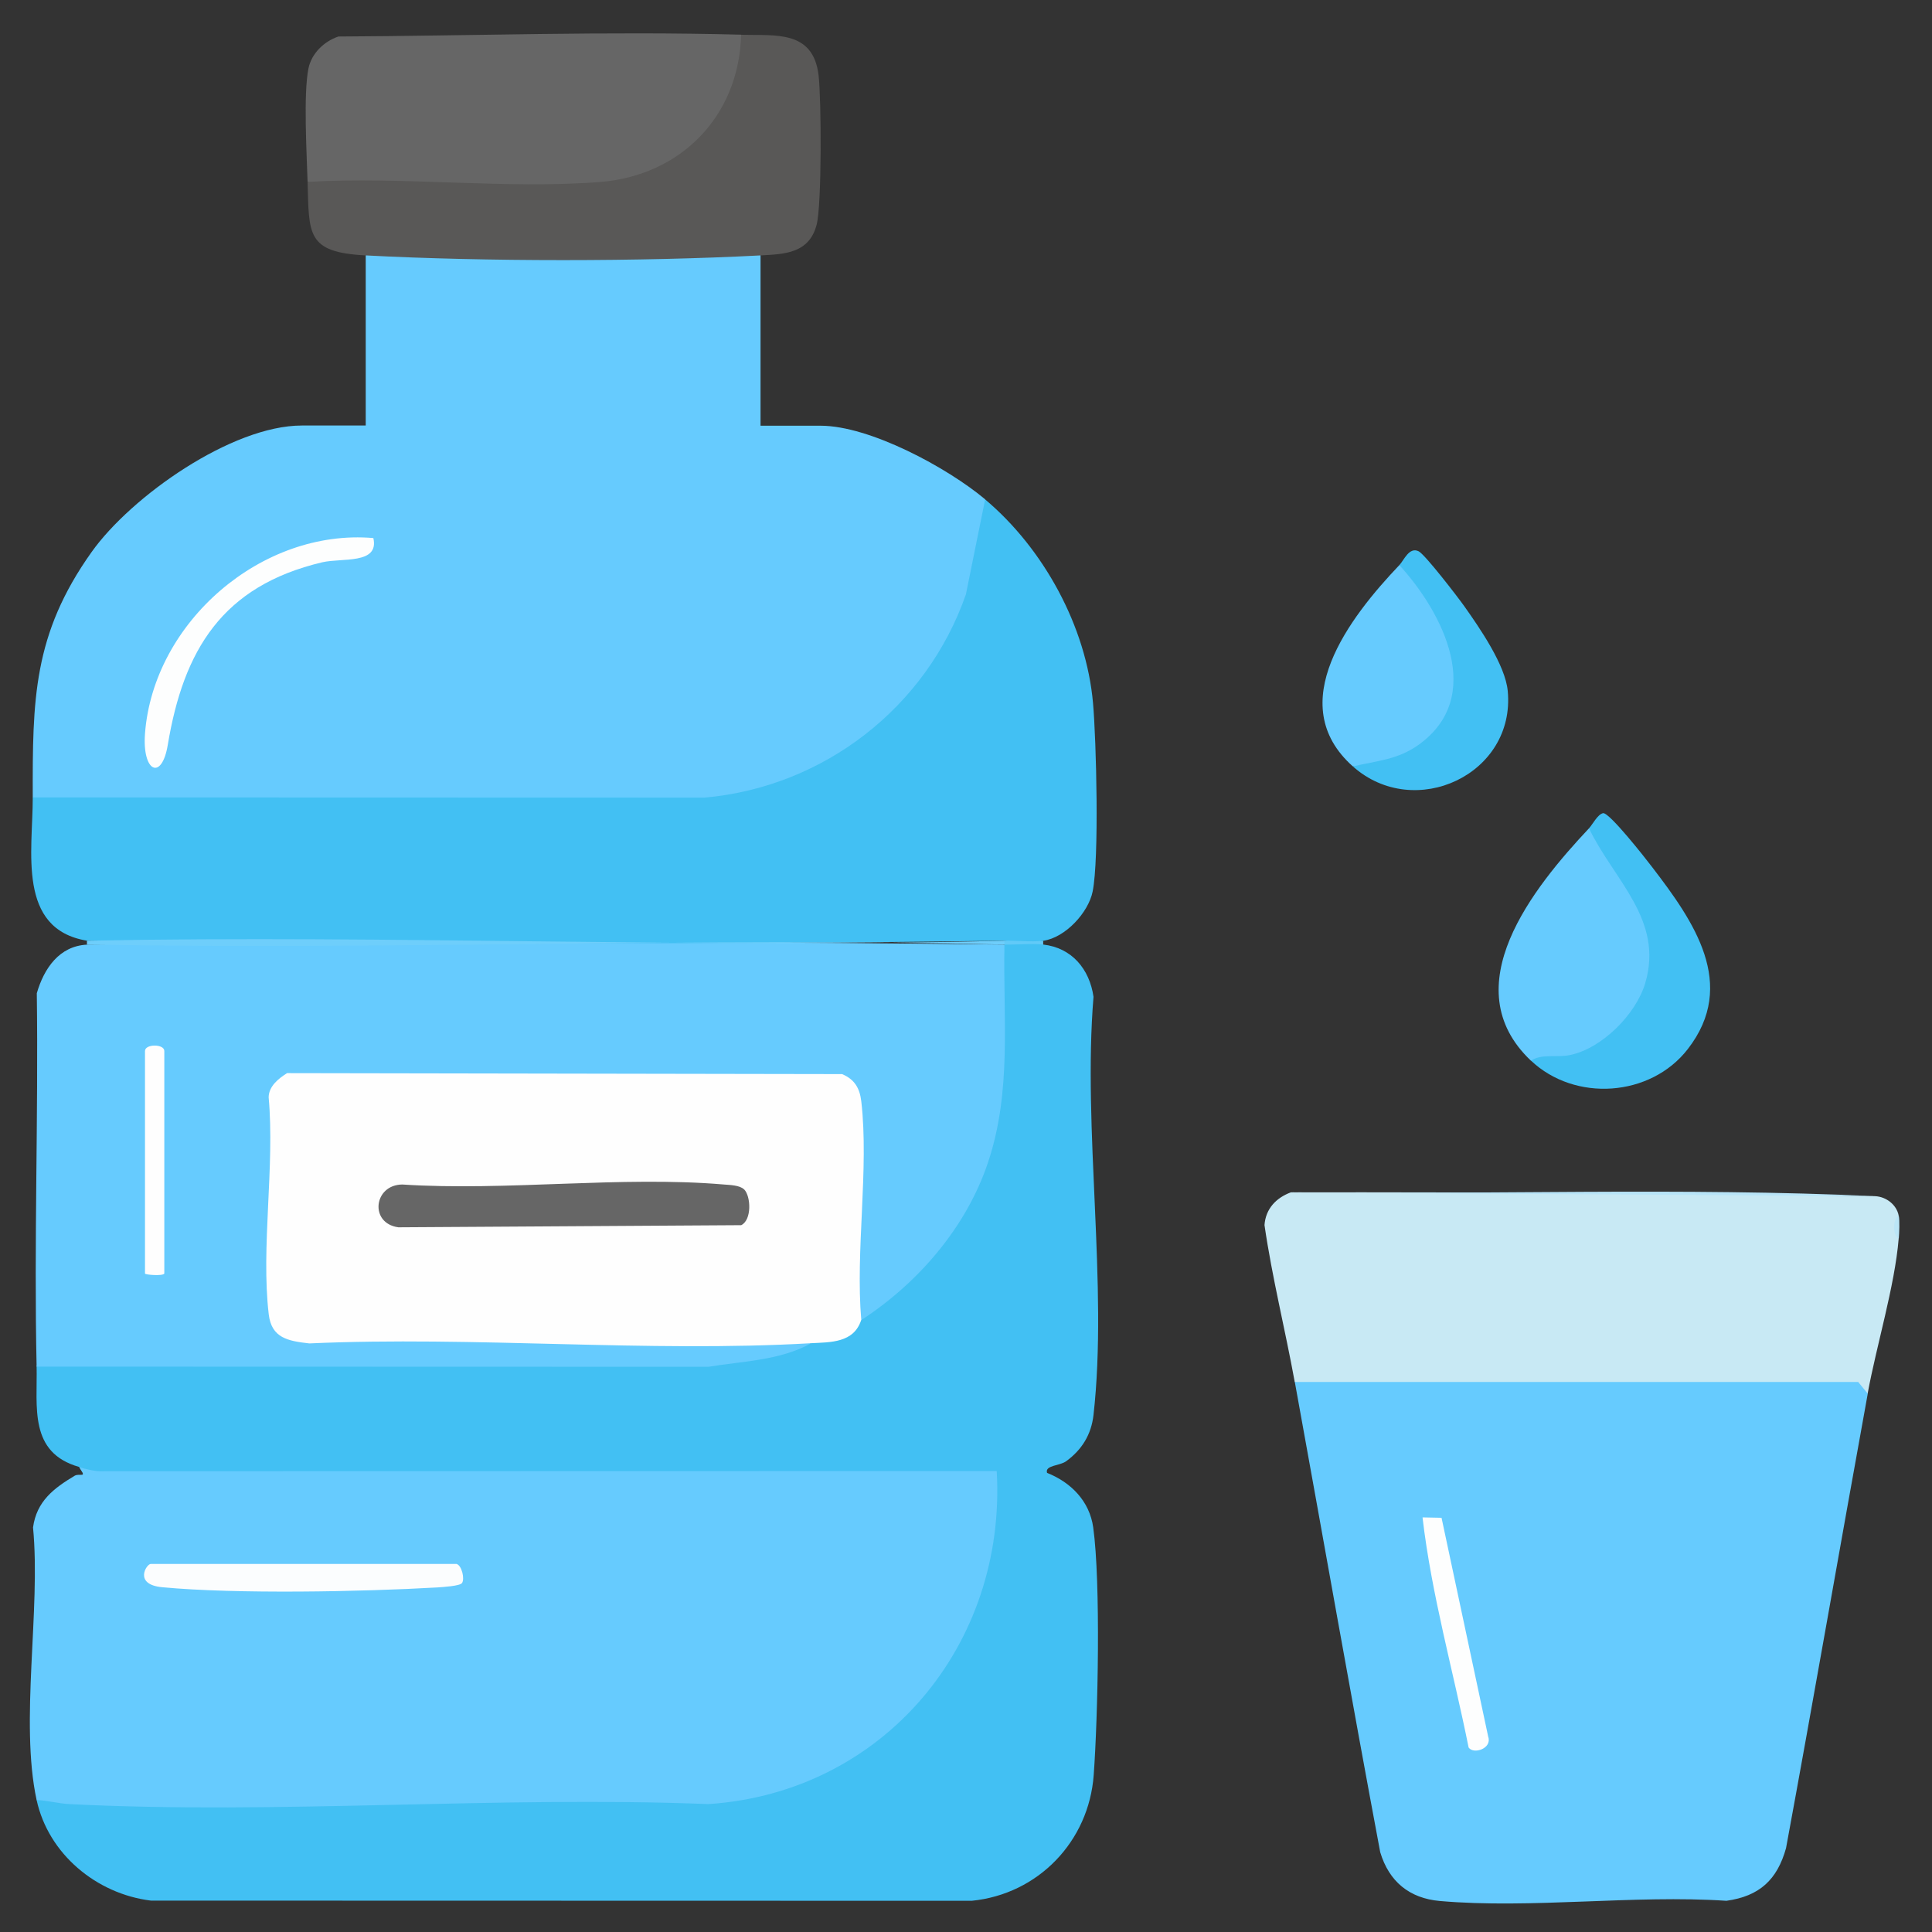 <?xml version="1.0" encoding="UTF-8"?>
<svg id="Layer_10" data-name="Layer 10" xmlns="http://www.w3.org/2000/svg" viewBox="0 0 200 200">
  <rect x="0" y="0" width="200" height="200" fill="#333333" stroke="none"/>
  <defs>
    <style>
      .cls-1 {
        fill: #6ecefb;
      }

      .cls-2 {
        fill: #bbe6f7;
      }

      .cls-3 {
        fill: #666;
      }

      .cls-4 {
        fill: #61caf8;
      }

      .cls-5 {
        fill: #fbfdfe;
      }

      .cls-6 {
        fill: #c8e9f4;
      }

      .cls-7 {
        fill: #66cbfe;
      }

      .cls-8 {
        fill: #b8e4f7;
      }

      .cls-9 {
        fill: #fefefe;
      }

      .cls-10 {
        fill: #fdfefe;
      }

      .cls-11 {
        fill: #595857;
      }

      .cls-12 {
        fill: #42c0f3;
      }
    </style>
  </defs>
  <path class="cls-7" d="M78.73,26.44v17.63h6.21c5.11,0,13.14,4.35,17.03,7.61l.59,1.12c-1.48,16.02-12.96,29.12-29.68,30.55H3.88s-.49-.82-.49-.82c-.02-10.09.02-16.85,6.09-25.38,4.11-5.78,14.52-13.1,21.77-13.1h6.61v-17.63c.33-.19.66-.36,1.01-.48s.68-.22,1.01-.22c12.3.11,24.53.11,36.84,0,.33,0,.67.1,1.01.22s.68.3,1.01.48Z"/>
  <path class="cls-12" d="M107.99,97.78c2.96.33,4.8,2.54,5.21,5.41-1.13,13.71,1.51,29.86,0,43.28-.23,2.04-1.2,3.6-2.82,4.79-.68.5-2.23.41-1.99,1.21,2.47.98,4.4,2.92,4.78,5.65.79,5.73.49,19.58.05,25.63-.5,6.87-5.75,12.34-12.63,13.02l-84.97-.02c-5.63-.69-10.62-4.83-11.83-10.42l.71-.75c17.82.84,35.75.89,53.77.14l15.06.22c16.97-.93,30.18-16.02,28.92-32.88l-91.72.03c-1.36,0-1.72-.08-2.33-1.23-5.24-1.48-4.32-6.22-4.41-10.42l.28-.8,69.21.02c3.59-.36,7.15-.9,10.67-1.62.57-.75,1.56-1.14,2.98-1.16.79-.68,1.54-1.1,2.23-1.24l.51-1.31c9-6.14,13.86-15.94,13.55-26.83l-.05-9.46.82-1.27c1.19-.33,2.82-.32,4.01,0Z"/>
  <path class="cls-7" d="M8.19,151.88c.85.24,1.69.47,2.59.42l92.4-.02c1.04,18-11.72,33.27-29.84,34.48-21.81-.87-44.44,1.1-66.16,0-1.17-.06-2.23-.38-3.39-.42-1.76-8.16.45-19.67-.37-28.22.37-2.72,2.16-4.06,4.29-5.34.57-.34,1.35.34.49-.9Z"/>
  <path class="cls-7" d="M134.04,143.07l.28-.8h57.81c.87.1,1.28.77,1.22,2-2.85,15.67-5.57,31.38-8.46,47.05-.92,3.28-2.75,4.97-6.17,5.45-9.58-.64-20.23.85-29.67.02-3.16-.28-5.26-2.02-6.17-5.05-3.04-16.21-5.89-32.45-8.84-48.67Z"/>
  <path class="cls-7" d="M9,97.78c31.65-.33,63.34-.36,94.98,0-.15,7.67.78,15.14-1.7,22.55-2.25,6.74-7.25,12.5-13.13,16.33-.63-.53-1.01-1.19-.92-2.02l.38-14.45c.58-3.61.06-6.34-1.57-8.18l-57.09-.17c-.63.42-1.07.94-1.32,1.56-.12,7.66-.1,15.31.05,22.94.23,1.53,2.04,1.93,3.36,1.95,3.64-.14,7.29-.25,10.94-.2,12.62.19,25.21.28,37.83.33,1.07,0,2.11.32,3.13.65-3.23,1.78-7.05,1.83-10.6,2.42l-69.55-.02c-.28-12.86.19-25.78.02-38.65.74-2.56,2.32-4.89,5.19-5.03Z"/>
  <path class="cls-12" d="M107.99,97.38c-1.13.35-2.86.33-4.01,0-31.65.44-63.34.27-94.98,0-7.27-1.21-5.6-9.28-5.61-14.83l69.55.02c12.37-1.11,22.97-9.35,27.05-21.04l1.99-9.83c6.04,5.08,10.47,13.14,11.17,21.09.34,3.87.65,16.09-.04,19.5-.44,2.18-2.83,4.78-5.12,5.1Z"/>
  <path class="cls-6" d="M194.15,123.83c1.12.07,2.18.88,2.4,2-.27.78-.3,1.63,0,2.4-.41,4.93-2.3,11.05-3.21,16.03l-.98-1.2h-58.33c-.98-5.4-2.34-10.79-3.13-16.24.12-1.69,1.2-2.82,2.73-3.39,20.17-.03,40.34.1,60.52.4Z"/>
  <path class="cls-3" d="M76.73,3.6c1.42,1.37.22,4.51-.5,6.25-3.57,8.64-12.36,10.56-21.06,10.03-7.11-.24-14.22-.35-21.32-.35l-2.01-.71c-.09-2.97-.44-9.1.09-11.73.32-1.57,1.62-2.81,3.1-3.31,13.87-.07,27.83-.56,41.69-.19Z"/>
  <path class="cls-11" d="M78.73,26.44c-12.38.65-28.5.65-40.88,0-6.14-.32-5.85-2.18-6.01-7.61,9.83-.59,20.55.78,30.27.01,8.36-.66,14.39-6.81,14.61-15.24,3.51.1,7.46-.53,8.02,4.2.29,2.44.34,13.37-.2,15.45-.77,2.99-3.33,3.06-5.82,3.19Z"/>
  <path class="cls-7" d="M158.48,109.8c-8.05-7.63.24-17.91,6.01-24.05l1.01.22c2.02,2.65,5.75,8.77,6,12,.51,6.85-6.05,13.73-13.02,11.82Z"/>
  <path class="cls-7" d="M140.05,79.34c-7.28-6.48-.32-15.45,4.81-20.84.33-.13.67-.17,1.01-.08,1.19.34,4.42,6.87,4.85,8.37,2.12,7.46-3.16,13.77-10.67,12.54Z"/>
  <path class="cls-12" d="M158.48,109.8c1.13-.75,2.63-.29,4.03-.58,3.31-.67,6.84-4.21,7.8-7.43,1.95-6.57-3.22-10.66-5.82-16.04.37-.4.91-1.47,1.46-1.57.64-.11,4.42,4.71,5.11,5.62,4.25,5.55,8.86,12.1,3.66,18.8-3.86,4.98-11.69,5.5-16.24,1.19Z"/>
  <path class="cls-12" d="M140.05,79.34c2.47-.59,4.62-.68,6.79-2.23,6.96-4.98,2.54-13.67-1.98-18.61.48-.51,1.02-1.92,2-1.43.67.34,4.07,4.76,4.74,5.71,1.57,2.22,4.23,6.07,4.48,8.74.83,8.64-9.63,13.51-16.03,7.82Z"/>
  <path class="cls-1" d="M103.98,97.38c.35.11.34.25,0,.4-31.62-.75-63.35.56-94.98,0v-.4c31.62-.62,63.37.83,94.98,0Z"/>
  <path class="cls-8" d="M194.15,123.83l-60.52-.4c20.14.26,40.5-.53,60.52.4Z"/>
  <path class="cls-4" d="M107.99,97.38v.4c-1.23-.14-2.72.03-4.01,0v-.4c1.26-.03,2.83.16,4.01,0Z"/>
  <path class="cls-2" d="M196.56,128.24c-.64-.38-.66-2,0-2.4.11.54.05,1.79,0,2.4Z"/>
  <path class="cls-10" d="M38.65,55.7c.62,2.75-3.25,2.03-5.3,2.51-10.35,2.45-14.35,9.1-15.98,18.89-.62,3.76-2.66,2.84-2.36-1.16.87-11.53,12.08-21.24,23.64-20.24Z"/>
  <path class="cls-9" d="M89.15,136.65c-.77,2.38-3.17,2.29-5.21,2.4-16.97.98-34.85-.75-51.92.02-2.2-.25-3.91-.55-4.2-3.01-.82-6.93.64-15.37-.01-22.47.02-1.15,1.02-1.94,1.91-2.5l57.45.1c1.29.54,1.83,1.45,1.99,2.82.81,6.99-.62,15.5,0,22.65Z"/>
  <path class="cls-5" d="M47.27,161.9c.54.17.85,1.54.56,1.97-.21.32-2.02.42-2.55.46-7.84.45-20.81.7-28.48-.02-3.01-.28-1.63-2.41-1.2-2.41h31.66Z"/>
  <path class="cls-10" d="M149.23,157.13l4.83,22.66c.42,1.21-1.51,1.86-2.03,1.11-1.59-7.92-3.84-15.81-4.77-23.82l1.96.04Z"/>
  <path class="cls-9" d="M17.01,131.84c-.18.28-2,.12-2,0v-23.04c0-.75,2-.75,2,0v23.04Z"/>
  <path class="cls-3" d="M77.03,123.12c.71.72.81,3.17-.3,3.71l-35.49.22c-3.03-.41-2.56-4.41.41-4.43,10.77.7,22.65-.91,33.29,0,.62.05,1.65.07,2.09.51Z"/>
</svg>